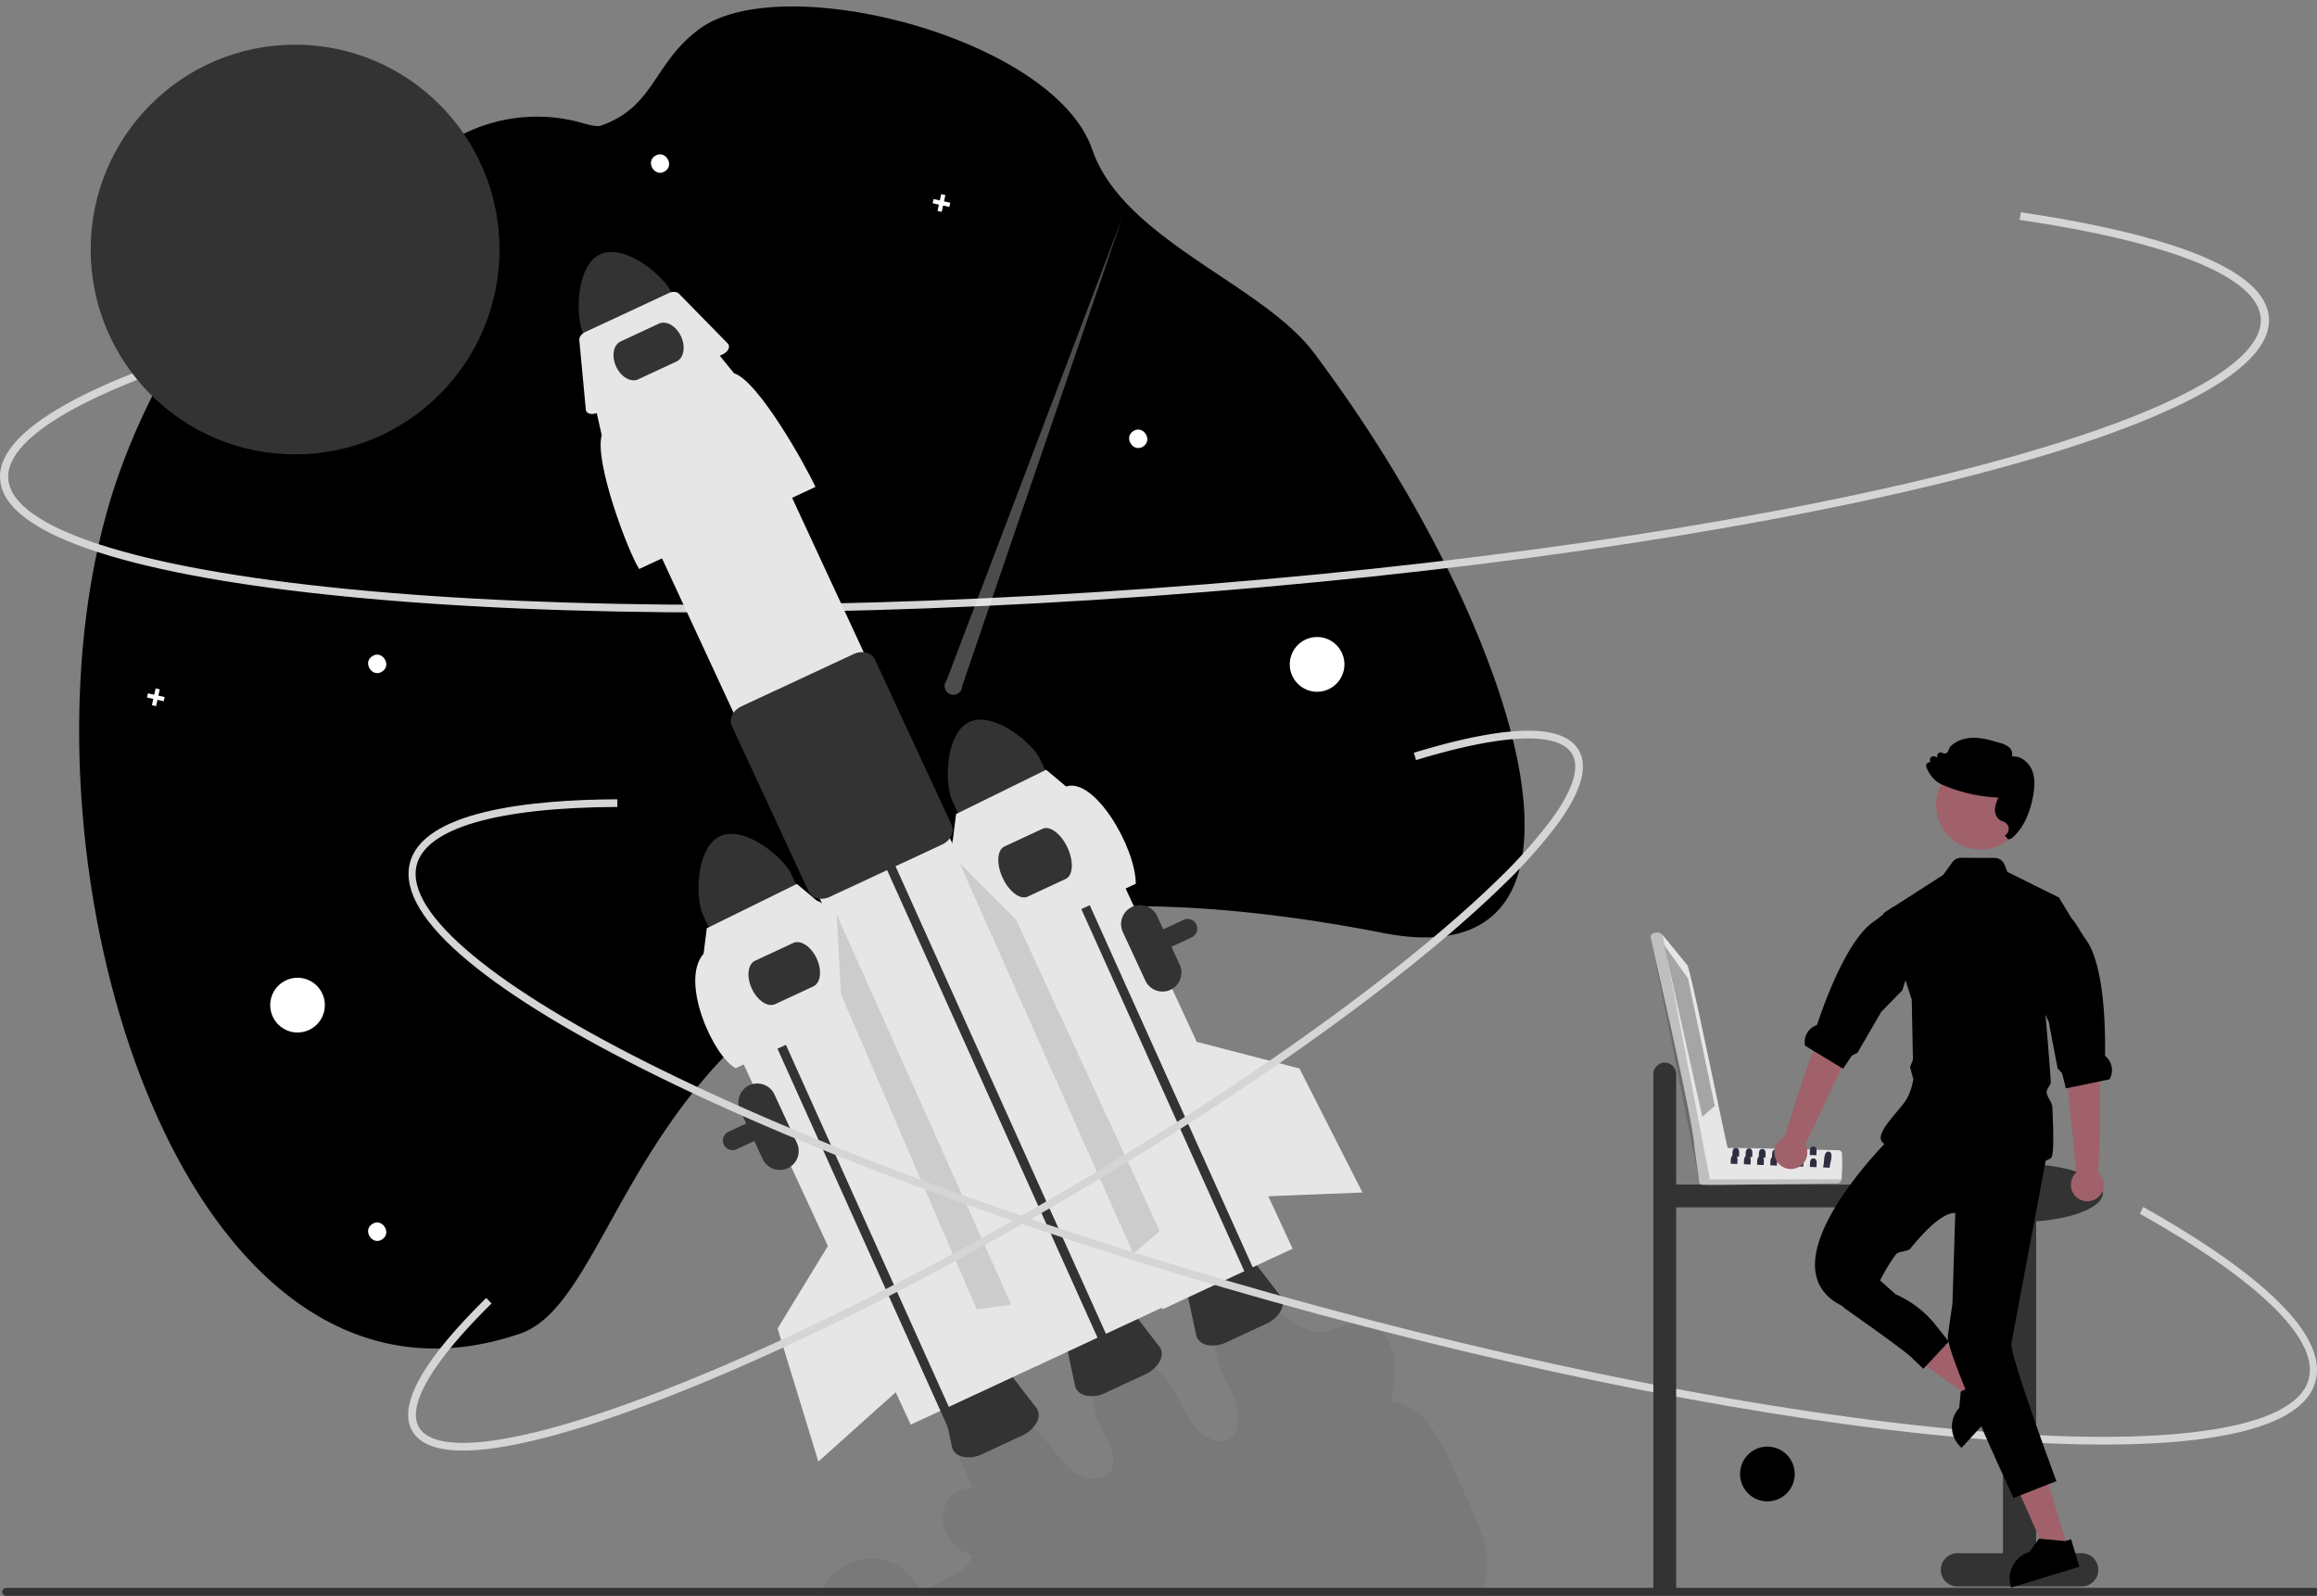 <svg xmlns="http://www.w3.org/2000/svg" width="495" height="341" fill="none"><rect width="100%" height="100%" fill="#808080" stroke="none"/><g clip-path="url(#a)"><path fill="#000" d="M25.803 100.15a143.482 143.482 0 0 1 31.335-50.265c11.728-12.2 29.98-11.694 29.98-11.694l.105-.13c8.982-11.1 23.731-15.716 37.421-11.714 1.74.5 3.078.722 3.715.5 11.607-4.072 11.062-13.26 21.076-20.662 17.534-12.96 75.692 1.885 83.893 25.734 6.647 19.33 36.316 28.698 47.401 43.483a295.229 295.229 0 0 1 5.101 7.016 226.056 226.056 0 0 1 2.32 3.322 295.984 295.984 0 0 1 21.084 35.719 208.565 208.565 0 0 1 10.553 24.993c11.56 33.866 7.607 59.098-24.267 52.864a345.537 345.537 0 0 0-11.048-1.985 308.144 308.144 0 0 0-15.059-2.098c-6.516-.742-12.714-1.229-18.596-1.459-1.978-.08-3.919-.133-5.825-.16-28.168-.392-49.063 4.921-64.981 13.169a92.828 92.828 0 0 0-7.671 4.426 95.476 95.476 0 0 0-10.545 7.827 103.244 103.244 0 0 0-12.705 13.046l-.211.259c-18.618 22.822-24.745 48.088-37.696 52.536-55.362 19.02-90.376-49.926-93.967-117.37a213.382 213.382 0 0 1-.278-14.686c.057-3.92.23-7.814.518-11.661a174.865 174.865 0 0 1 .9-9.069c1.408-11.364 3.872-22.176 7.447-31.941Z"/><path fill="#fff" d="M81.64 143.467c-2.105 1.406-4.26-1.941-2.114-3.284 2.105-1.406 4.26 1.94 2.114 3.284ZM244.225 95.382c-2.106 1.406-4.261-1.94-2.115-3.284 2.106-1.406 4.261 1.94 2.115 3.284Z"/><path fill="#E6E6E6" d="M151.433 133.631c-2.106 1.406-4.261-1.94-2.115-3.284 2.106-1.406 4.261 1.941 2.115 3.284Z"/><path fill="#fff" d="M81.64 264.772c-2.105 1.406-4.26-1.941-2.114-3.284 2.105-1.406 4.26 1.94 2.114 3.284ZM142.065 36.584c-2.106 1.406-4.261-1.94-2.115-3.284 2.105-1.406 4.261 1.94 2.115 3.284ZM203.015 43.312l-1.34-.294.293-1.343-.893-.197-.294 1.343-1.339-.293-.196.895 1.34.294-.294 1.343.893.196.294-1.343 1.34.294.196-.895ZM35.178 148.904l-1.34-.295.293-1.343-.893-.196-.294 1.343-1.34-.294-.196.895 1.34.294-.293 1.344.893.195.294-1.342 1.34.294.196-.895Z"/><path fill="#D5D5D5" d="M439.519 96.417c-7.15 2.225-15.077 4.411-23.781 6.557-45.019 11.098-105.363 19.755-169.915 24.377-64.551 4.622-125.599 4.656-171.897.096-22.554-2.222-40.392-5.417-53.02-9.498C7.537 113.63.512 108.424.026 102.478c-.945-11.584 23.467-21.78 44.114-28.292l.559 1.553C16.346 84.683 1.1 94.135 1.773 102.353c.854 10.467 27.22 19.019 72.336 23.463 46.196 4.55 107.131 4.515 171.581-.099 64.449-4.615 124.682-13.255 169.602-24.328 43.869-10.814 68.541-23.02 67.686-33.488-.71-8.69-19.005-16.125-51.516-20.934l.273-1.62c23.623 3.495 51.992 10.223 52.989 22.43.485 5.945-5.613 12.09-18.125 18.263-7.133 3.518-16.196 6.99-27.08 10.377Z"/><mask id="b" width="495" height="341" x="0" y="0" maskUnits="userSpaceOnUse" style="mask-type:luminance"><path fill="#fff" fill-rule="evenodd" d="M0 341h495V0H0v341Z" clip-rule="evenodd"/></mask><g mask="url(#b)"><path fill="#333" d="M106.713 53.305c0 24.17-19.551 43.763-43.67 43.763-24.118 0-43.67-19.593-43.67-43.763 0-24.17 19.552-43.764 43.67-43.764 24.119 0 43.67 19.594 43.67 43.764Z"/></g><path fill="#797979" d="m203.819 308.81 4.122 9.262c-3.351-.535-6.467 2.333-6.537 6.016-.07 3.683 2.919 7.514 6.269 8.038-.64 2.859-3.404 4.119-5.802 5.275-2.399 1.156-4.985 3.072-4.806 6.119.143 2.446 2.162 4.606 4.305 5.474 2.144.869 4.393.735 6.564.59-3.29 3.448-3.61 9.931-.721 14.582 2.889 4.65 8.659 6.94 12.98 5.15-3.053 3.805-2.39 10.774 1.399 14.701 3.819 3.959 9.354 4.342 14.192 3.925a62.775 62.775 0 0 0 33.753-13.405c3.699-2.945 7.154-6.409 9.264-10.928 2.111-4.519 2.732-10.24.767-15.382.53 6.442 6.964 11.529 12.752 11.814 5.787.285 10.841-2.982 15.135-6.708 5.711-4.954 10.998-11.899 10.214-20.468-.388-4.242-2.237-8.321-4.05-12.273l-3.515-7.661c-1.42-3.093-2.871-6.238-5.007-8.834-2.136-2.595-5.101-4.605-8.068-4.586.678-3.106 1.36-6.327.791-9.627-.568-3.3-2.745-6.717-5.706-7.49-3.768-.984-6.962 2.501-10.751 2.172-3.646-.316-6.659-3.983-10.2-5.436a8.155 8.155 0 0 0-8.812 1.527c-2.244 2.196-3.18 5.906-2.374 9.417.705 3.075 2.583 5.787 3.723 8.753 1.139 2.966 1.316 6.779-.873 8.399-2.641 1.954-6.661-.705-8.725-3.923s-3.248-7.114-5.858-9.82c-3.08-3.194-7.901-3.942-11.072-1.719-3.171 2.224-4.384 7.203-2.785 11.435 1.307 3.46 4.301 6.961 3.263 10.22-1.098 3.444-5.9 3.008-8.797.574-2.897-2.434-4.821-6.1-7.683-8.589-2.906-2.528-6.701-3.635-10.033-2.928a10.338 10.338 0 0 0-7.403 6.629"/><path fill="#333" d="m270.556 282.78-8.553 3.983a6.547 6.547 0 0 1-4.151.56c-1.242-.294-2.081-1.055-2.301-2.088l-1.991-9.315c-.375-1.757 1.077-3.836 3.453-4.942l4.724-2.199c2.376-1.107 4.898-.878 5.996.543l5.82 7.531c.646.835.685 1.969.108 3.109a6.569 6.569 0 0 1-3.105 2.818ZM207.091 154.245c-5.198 2.425-5.284 13.288-3.654 16.808l2.954 6.371 18.828-8.767-2.954-6.371c-1.633-3.518-9.972-10.458-15.174-8.041ZM156.494 245.714a2.065 2.065 0 0 1-.868-3.934l97.234-45.273a2.052 2.052 0 0 1 1.574-.067 2.065 2.065 0 0 1 .161 3.808l-97.234 45.273a2.047 2.047 0 0 1-.867.193Z"/><path fill="#E6E6E6" d="m204.759 185.662 27.794-12.942 43.6 94.041-27.794 12.941-43.6-94.04Z"/><path fill="#333" d="M128.217 54.339c-5.198 2.425-5.284 13.288-3.654 16.808l2.954 6.37 18.828-8.766-2.954-6.37c-1.633-3.519-9.972-10.459-15.174-8.042ZM244.684 293.591l-8.553 3.982a6.541 6.541 0 0 1-4.151.561c-1.242-.294-2.081-1.055-2.302-2.088l-1.99-9.315c-.375-1.757 1.077-3.836 3.453-4.942l4.724-2.2c2.376-1.106 4.898-.877 5.996.544l5.82 7.531c.646.835.685 1.969.108 3.109a6.569 6.569 0 0 1-3.105 2.818ZM218.388 306.665l-8.552 3.983a6.551 6.551 0 0 1-4.152.56c-1.242-.294-2.081-1.055-2.301-2.088l-1.99-9.315c-.376-1.757 1.076-3.836 3.453-4.942l4.723-2.199c2.376-1.107 4.898-.878 5.996.543l5.82 7.531c.646.835.685 1.969.109 3.109a6.57 6.57 0 0 1-3.106 2.818Z"/><path fill="#E6E6E6" d="m133.302 101.752 27.794-12.941 88.131 190.092-27.794 12.941-88.131-190.092Z"/><path fill="#333" d="m189.935 186.803-3.119-6.877 1.795-.83 3.109 6.855 45.023 100.04-1.793.835M225.11 181.087l-3.118-6.878 1.795-.829 3.109 6.855 45.023 100.039-1.794.835"/><path fill="#E6E6E6" d="m174.214 104.024-37.659 17.534c-2.398-3.738-9.626-22.894-8.003-28.578l-1.218-5.42 26.003-12.107 3.481 4.291c5.166 1.589 15.224 19.581 17.396 24.28Z"/><path fill="#E6E6E6" d="M154.424 75.685 127.59 88.18c-.991.461-2.045.292-2.356-.378a.931.931 0 0 1-.082-.307l-1.389-14.847c-.059-.636.484-1.356 1.313-1.742l17.795-8.286c.829-.386 1.729-.337 2.175.119l10.428 10.638c.533.545.243 1.476-.647 2.08a2.9 2.9 0 0 1-.403.23Z"/><path fill="#333" d="M175.47 192.008c-.29.001-.58-.033-.862-.102a2.663 2.663 0 0 1-1.852-1.441l-16.406-35.386c-.679-1.464.233-3.338 2.032-4.176l24.022-11.185c1.8-.838 3.816-.327 4.496 1.138l16.405 35.385a2.676 2.676 0 0 1-.095 2.348 4.05 4.05 0 0 1-1.937 1.828l-24.022 11.185a4.237 4.237 0 0 1-1.781.406Z"/><path fill="#E6E6E6" d="m150.962 210.305 27.794-12.941 43.599 94.041-27.794 12.941-43.599-94.041Z"/><path fill="#333" d="m144.514 77.236-8.151 3.795c-1.573.733-3.695-.488-4.73-2.72-1.034-2.231-.597-4.644.976-5.376l8.151-3.795c1.573-.732 3.695.488 4.73 2.72 1.034 2.232.597 4.644-.976 5.376ZM153.835 178.636c-5.198 2.426-5.283 13.289-3.653 16.808l2.953 6.371 18.829-8.766-2.954-6.371c-1.633-3.519-9.973-10.459-15.175-8.042ZM250.056 211.453a4.042 4.042 0 0 1-5.367-1.966l-4.807-10.369a4.053 4.053 0 0 1 1.964-5.374 4.038 4.038 0 0 1 5.365 1.962l4.807 10.369a4.058 4.058 0 0 1-1.962 5.378ZM168.296 249.562a4.042 4.042 0 0 1-5.367-1.966l-4.807-10.368a4.054 4.054 0 0 1 1.962-5.379 4.038 4.038 0 0 1 5.367 1.966l4.807 10.369a4.057 4.057 0 0 1-1.962 5.378Z"/><path fill="#E6E6E6" d="m242.651 188.799-32.232 15.007c-2.052-3.199-8.238-19.594-6.849-24.458l.682-5.442 19.245-9.462 4.265 3.576c6.008-2.036 14.84 12.884 14.889 20.779Z"/><path fill="#333" d="m227.687 187.759-8.151 3.795c-1.573.732-3.966-1.073-5.334-4.024-1.368-2.951-1.202-5.948.371-6.681l8.151-3.795c1.573-.732 3.966 1.073 5.334 4.024 1.368 2.951 1.202 5.948-.371 6.681ZM158.562 207.287l-3.119-6.877 1.795-.83 3.11 6.855 45.022 100.039-1.793.835"/><path fill="#E6E6E6" d="m189.395 213.191-32.231 15.007c-4.755-2.46-12.022-18.56-6.849-24.458l.682-5.442 19.245-9.462 4.264 3.575c4.422 1.36 13.03 16.759 14.889 20.78ZM255.663 222.567l21.95 5.694 13.463 26.499-22.76.895-12.653-33.088Z"/><path fill="#CCC" d="m205 184.366 12.081 12.113 30.682 66.479-5.649 4.89L205 184.366ZM178.733 195.346l.948 17.099 28.96 67.251 7.404-.956-37.312-83.394Z"/><path fill="#E6E6E6" d="m177.943 264.425-11.822 19.389 8.715 28.424 16.976-15.218-13.869-32.595Z"/><path fill="#333" d="m173.768 210.719-8.151 3.795c-1.573.733-3.817-.752-5.002-3.308-1.185-2.557-.87-5.233.703-5.965l8.151-3.795c1.572-.733 3.817.752 5.002 3.308 1.185 2.557.87 5.233-.703 5.965Z"/><path fill="#D5D5D5" d="M449.393 308.605c-6.507 0-13.638-.266-21.393-.799-40.116-2.763-92.078-12.367-146.315-27.044-54.236-14.676-104.267-32.672-140.877-50.672-17.833-8.768-31.52-17.068-40.681-24.669-9.698-8.047-13.94-15.062-12.609-20.848 2.594-11.272 25.563-13.738 44.374-13.821l.006 1.639c-25.833.115-41.073 4.582-42.913 12.579-2.344 10.186 16.773 26.087 52.447 43.627 36.529 17.96 86.469 35.921 140.619 50.575 54.151 14.653 106.017 24.241 146.045 26.998 39.09 2.692 62.855-1.606 65.199-11.791 1.946-8.457-10.883-20.915-36.123-35.079l.695-1.456c18.339 10.292 39.628 25.054 36.895 36.932-1.332 5.786-8.116 9.816-20.163 11.979-6.868 1.233-15.303 1.85-25.206 1.85Z"/><path fill="#D5D5D5" d="M98.924 309.888c-5.587 0-9.22-1.391-10.827-4.157-3.17-5.453 2.14-15.023 15.781-28.441l1.145 1.169c-12.67 12.465-18.18 21.857-15.512 26.447 1.688 2.903 6.71 3.943 14.53 3.008 7.762-.929 18.048-3.697 30.573-8.227 25.786-9.326 58.136-25.056 91.093-44.295 32.955-19.238 62.568-39.679 83.384-57.557 3.998-3.434 7.627-6.739 10.785-9.82a107.608 107.608 0 0 0 11.437-12.773c4.669-6.354 6.245-11.246 4.557-14.15-2.819-4.849-14.661-4.393-33.346 1.286l-.474-1.569c20.047-6.092 31.901-6.275 35.233-.542 2.071 3.562.505 8.927-4.653 15.947a109.218 109.218 0 0 1-11.613 12.976c-3.183 3.105-6.837 6.433-10.862 9.89-20.888 17.941-50.587 38.443-83.625 57.728-33.039 19.287-65.485 35.063-91.36 44.421-12.642 4.572-23.05 7.369-30.935 8.312-1.762.22-3.536.336-5.311.347Z"/><path fill="#333" d="M355.657 227.016a2.437 2.437 0 0 1 2.435 2.44v23.599h46.693a2.437 2.437 0 0 1 2.434 2.439 2.437 2.437 0 0 1-2.434 2.439h-46.693v81.611h-4.869V229.456c0-1.348 1.09-2.44 2.434-2.44ZM444.736 331.82H435v-70.912c8.144-.585 14.265-3.084 14.265-6.079 0-3.43-8.025-6.21-17.925-6.21-9.899 0-17.924 2.78-17.924 6.21 0 3.024 6.24 5.541 14.502 6.095v70.896h-9.737a3.538 3.538 0 0 0-3.066 1.774 3.552 3.552 0 0 0 0 3.548 3.538 3.538 0 0 0 3.066 1.774h26.555a3.54 3.54 0 0 0 3.067-1.774 3.557 3.557 0 0 0 0-3.548 3.54 3.54 0 0 0-3.067-1.774Z"/><path fill="#A0616A" d="m425.191 295.82-3.199 3.493-14.965-10.701 4.72-5.155 13.444 12.363Z"/><path fill="#000" d="M417.013 305.039a5.912 5.912 0 0 0 1.918 4.128l.141.131 4.195-4.581 6.117-6.681-4.516-4.154-.815.892-.085.092-4.064 1.926-.861.411-.148.068-.324 3.489v.003a5.897 5.897 0 0 0-1.558 4.276Z"/><path fill="#A0616A" d="m441.762 330.665-4.527 1.378-7.457-16.84 6.68-2.034 5.304 17.496Z"/><path fill="#000" d="m429.597 338.967.055.187 14.595-4.443-1.781-5.877-1.153.351-.121.036-5.426-.499-.16-.013-2.054 2.839c-3.136.954-4.907 4.276-3.955 7.419ZM404.438 242.491s-28.899 27.962-10.629 36.617h5.646a37.52 37.52 0 0 1 5.582-11.136c.533-.7 2.532-.558 3.087-1.24 3.389-4.163 7.063-7.739 9.6-7.597l-.607 19.32-.982 6.891c-.516 3.563 14.042 34.668 14.042 34.668l9.15-3.604s-9.533-25.62-9.645-29.313l7.64-40.611-32.884-3.995Z"/><path fill="#000" d="M402.028 243.871c.147.21.34.385.563.511.369.209.768.358 1.182.44 6.507 1.48 27.762 4.548 33.28 3.085.678-.177 1.12-.427 1.264-.755.462-1.037.403-5.418.131-10.708-.049-.991-1.14-2.064-1.205-3.101-.046-.777.933-1.509.881-2.3a650.26 650.26 0 0 0-1.137-14.245c-.196-2.215-.33-3.6-.33-3.6l3.356-21.209-.157-.259-.177-.089-10.822-5.369-.59-1.509a2.33 2.33 0 0 0-2.158-1.48l-7.128-.03a2.322 2.322 0 0 0-1.896.965l-1.932 2.681-12.771 8.204.049.151 5.992 18.275.03 1.424v.004l.223 11.452-.619 1.553.697 2.546s-.321 2.976-2.04 5.188c-1.559 2.008-3.543 4.102-4.44 5.802v.003c-.498.939-.665 1.753-.246 2.37ZM392.421 277.447l1.545 1.956s14.206 9.96 14.694 10.891l2.245 2.129 5.432-5.82-2.825-3.548a22.182 22.182 0 0 0-8.507-6.527l-4.33-3.849-8.254 4.768Z"/><path fill="#A0616A" d="m443.593 250.477-2.587-25.095-.683-10.328 7.241-1.312s-.287 7.385.662 11.552c.936 4.111.124 24.632.066 25.18a3.535 3.535 0 0 1 .943 3.891 3.521 3.521 0 0 1-6.581.003 3.534 3.534 0 0 1 .939-3.891Z"/><path fill="#000" d="m434.97 212.472 2.017 4.326.705 1.506 1.895 9.95.947 1.007.815 3.252.383-.079 6.91-1.434 2.014-.417a3.842 3.842 0 0 0-.695-4.8c-.137-.125-.252-.247-.249-.361.115-6.921-.307-19.559-4.122-24.76-1.212-1.651-1.939-3.295-2.996-4.443-.004-.003-.004-.007-.007-.007l-2.574-4.223-.157-.259-.177-.089-4.709 20.831Z"/><path fill="#A0616A" d="M432.587 171.97c0 5.25-4.246 9.506-9.485 9.506-5.238 0-9.485-4.256-9.485-9.506 0-5.249 4.247-9.505 9.485-9.505 5.239 0 9.485 4.256 9.485 9.505Z"/><path fill="#000" d="M434.365 169.925c.278-1.597.494-3.668-.301-5.509-.673-1.549-2.355-3.001-4.225-2.805a1.953 1.953 0 0 0-.607-1.951 5.111 5.111 0 0 0-2.075-.978c-1.758-.518-3.578-1.054-5.458-1.064-2.11-.012-3.979.712-5.125 1.989l-.028.042-.344.822a.83.83 0 0 1-.508.469.81.81 0 0 1-.688-.085.751.751 0 0 0-1.142.606l-.019.351-.492-.197a.749.749 0 0 0-1.017.821l.065.418a.794.794 0 0 0-.61.138.733.733 0 0 0-.261.824 6.83 6.83 0 0 0 1.896 2.839 5.698 5.698 0 0 0 1.59 1.016 33.652 33.652 0 0 0 11.934 2.709 6.943 6.943 0 0 0-.741 2.383 2.607 2.607 0 0 0 1.112 2.458c.17.097.349.179.533.245.177.065.348.144.511.237a1.596 1.596 0 0 1-.065 2.769s.706.863.818.849c.45-.103.856-.343 1.162-.689 2.054-1.999 3.429-4.926 4.085-8.707Z"/><path fill="#E6E6E6" d="M392.773 245.727c-3.281-.066-20.908-.573-23.798-.448-.164-.574-5.643 6.464-5.776 6.507a.803.803 0 0 0 .267 1.29c.323.196 28.739-.331 29.083-.262a.79.79 0 0 0 .705-.461l.19-.426c.02-.729.258-4.457.044-5.094a.789.789 0 0 0-.715-1.106Z"/><path fill="#000" d="M393.444 251.926c-.167.402-.38.907-.895.888l-28.782.324a.794.794 0 0 1-.693-1.168l30.37-.044Z" opacity=".17"/><path fill="#E6E6E6" d="M369.109 245.193c-.309-.537-8.004-38.694-8.647-39.013l-5.253-6.44-.47-.354c-.653-.36-2.219-.117-2.078.883 1.234 5.93 9.173 39.705 9.347 44.97l.955 6.708a.828.828 0 0 0 1.018.679 1.586 1.586 0 0 0 1.274-.922c.071-.237 4.214-6.374 3.854-6.511Z"/><path fill="#000" d="m355.208 199.74 10.048 51.965c-.336.852-1.909 1.45-2.275.332-.006-.002-10.308-51.736-10.319-51.767-.11-1.245 1.943-1.285 2.546-.53Z" opacity=".17"/><path fill="#A5A5A5" d="m355.51 201.865 5.103 7.128 5.728 27.262-2.662 2.328-8.169-36.718Z"/><path fill="#2F2E41" d="m389.479 249.403 1.412.057c.022-.414.09-.825.204-1.224.212-1.011.402-2.213-.478-2.209-.598-.057-.802.701-.908 1.526-.027.622-.104 1.24-.23 1.85ZM381.38 247.5l.951.036.461.017c-.009-.505.225-1.548-.346-1.805a.705.705 0 0 0-.287-.058c-.536-.031-.695.377-.744.848-.031.283-.018.585-.026.82 0 .049-.005.098-.009.142ZM378.56 247.385l.956.04.456.017c-.009-.581.297-1.849-.633-1.867-.858-.049-.748 1.047-.77 1.668 0 .049-.004.097-.009.142ZM375.741 247.274l.952.035.46.018c-.009-.577.297-1.845-.633-1.863-.858-.053-.748 1.042-.77 1.668 0 .049-.004.097-.009.142ZM372.922 247.158l.956.04.456.018c-.009-.581.296-1.845-.633-1.867-.859-.049-.748 1.047-.77 1.668 0 .048-.005.097-.009.141ZM370.103 247.048l.951.035.46.018c-.008-.533.248-1.646-.433-1.836h-.005a.64.64 0 0 0-.194-.027.662.662 0 0 0-.239.022h-.005c-.593.155-.509 1.087-.527 1.646 0 .048-.004.097-.008.142ZM386.633 246.746l1.412.058c0-.054 0-.111.005-.178.035-.337.04-.677.017-1.015-.048-.373-.208-.666-.655-.675-.456-.026-.637.266-.708.643-.016.065-.028.13-.035.196v.004c-.036.346-.014.719-.036.967ZM383.814 246.631l1.412.057c.03-.38.039-.762.026-1.144-.039-.39-.194-.71-.659-.719-.469-.031-.651.289-.722.683-.066.382-.031.839-.057 1.123Z"/><path fill="#2F2E41" d="m380.995 246.52.42.018.992.039c-.005-.212.035-.523.039-.829a1.94 1.94 0 0 0-.008-.275c-.036-.412-.182-.754-.664-.763-.492-.026-.664.315-.726.732-.062.373-.027.803-.053 1.078ZM386.66 249.292l1.412.053c-.005-.577.296-1.845-.633-1.863-.93-.057-.726 1.229-.779 1.81ZM383.841 249.177l1.411.057c-.004-.581.297-1.849-.632-1.867-.93-.053-.726 1.233-.779 1.81ZM381.021 249.066l1.412.053c-.004-.413.151-1.175-.102-1.584a.583.583 0 0 0-.531-.279.623.623 0 0 0-.411.102c-.452.297-.324 1.238-.368 1.708ZM378.202 248.95l1.412.058c-.005-.412.146-1.171-.098-1.583a.584.584 0 0 0-.535-.284.614.614 0 0 0-.412.102c-.451.306-.323 1.242-.367 1.707ZM375.383 248.839l1.411.054c-.004-.413.151-1.176-.101-1.584a.584.584 0 0 0-.531-.279.62.62 0 0 0-.412.102c-.451.297-.323 1.237-.367 1.707ZM372.563 248.724l1.412.058c-.004-.413.146-1.171-.097-1.584a.583.583 0 0 0-.536-.284.616.616 0 0 0-.411.102c-.452.306-.323 1.242-.368 1.708ZM369.744 248.613l1.412.053c-.005-.412.146-1.17-.102-1.583a.576.576 0 0 0-.531-.279.614.614 0 0 0-.412.102c-.451.301-.323 1.237-.367 1.707Z"/><path fill="#A0616A" d="m385.689 244.513 10.761-22.807 4.068-9.513-6.394-3.649s-2.178 7.061-4.455 10.675c-2.246 3.566-8.284 23.191-8.412 23.727a3.532 3.532 0 0 0-2.179 3.356 3.53 3.53 0 0 0 2.35 3.238 3.517 3.517 0 0 0 3.857-1.044 3.537 3.537 0 0 0 .404-3.983Z"/><path fill="#000" d="m385.623 223.397 8.139 4.921 1.845-2.796 1.229-.635 5.088-8.754 4.497-4.593 5.943-19.036-7.732 1.163-.01.003c-1.377.732-2.61 2.041-4.299 3.195-5.322 3.635-9.912 15.413-12.098 21.981-.036.107-.183.183-.354.256a3.84 3.84 0 0 0-2.248 4.295Z"/><path fill="#fff" d="m205.557 146.582 34.13-99.89-37.476 98.695a1.885 1.885 0 0 0-.084 2.223 1.875 1.875 0 0 0 3.43-1.028Z" opacity=".3"/><path fill="#fff" d="M287.218 141.934c0 3.23-2.613 5.848-5.835 5.848a5.842 5.842 0 0 1-5.836-5.848 5.842 5.842 0 0 1 5.836-5.848c3.222 0 5.835 2.618 5.835 5.848Z"/><path fill="#000" d="M383.419 314.893c0 3.229-2.613 5.848-5.836 5.848-3.223 0-5.835-2.619-5.835-5.848 0-3.23 2.612-5.848 5.835-5.848a5.842 5.842 0 0 1 5.836 5.848Z"/><path fill="#797979" d="M197.49 344.315c0 6.297-5.093 11.402-11.377 11.402-6.283 0-11.377-5.105-11.377-11.402 0-6.296 5.094-11.401 11.377-11.401 6.284 0 11.377 5.105 11.377 11.401Z"/><path fill="#fff" d="M69.402 214.726c0 3.23-2.613 5.848-5.836 5.848-3.223 0-5.835-2.618-5.835-5.848s2.612-5.848 5.835-5.848 5.836 2.618 5.836 5.848Z"/><path fill="#333" d="M495.45 340.063a.827.827 0 0 1-.263.601.93.93 0 0 1-.637.248H1.368c-.496 0-.899-.38-.899-.849s.403-.849.9-.849H494.55a.925.925 0 0 1 .637.248.825.825 0 0 1 .263.601Z"/></g><defs><clipPath id="a"><path fill="#fff" d="M0 0h495v341H0z"/></clipPath></defs></svg>